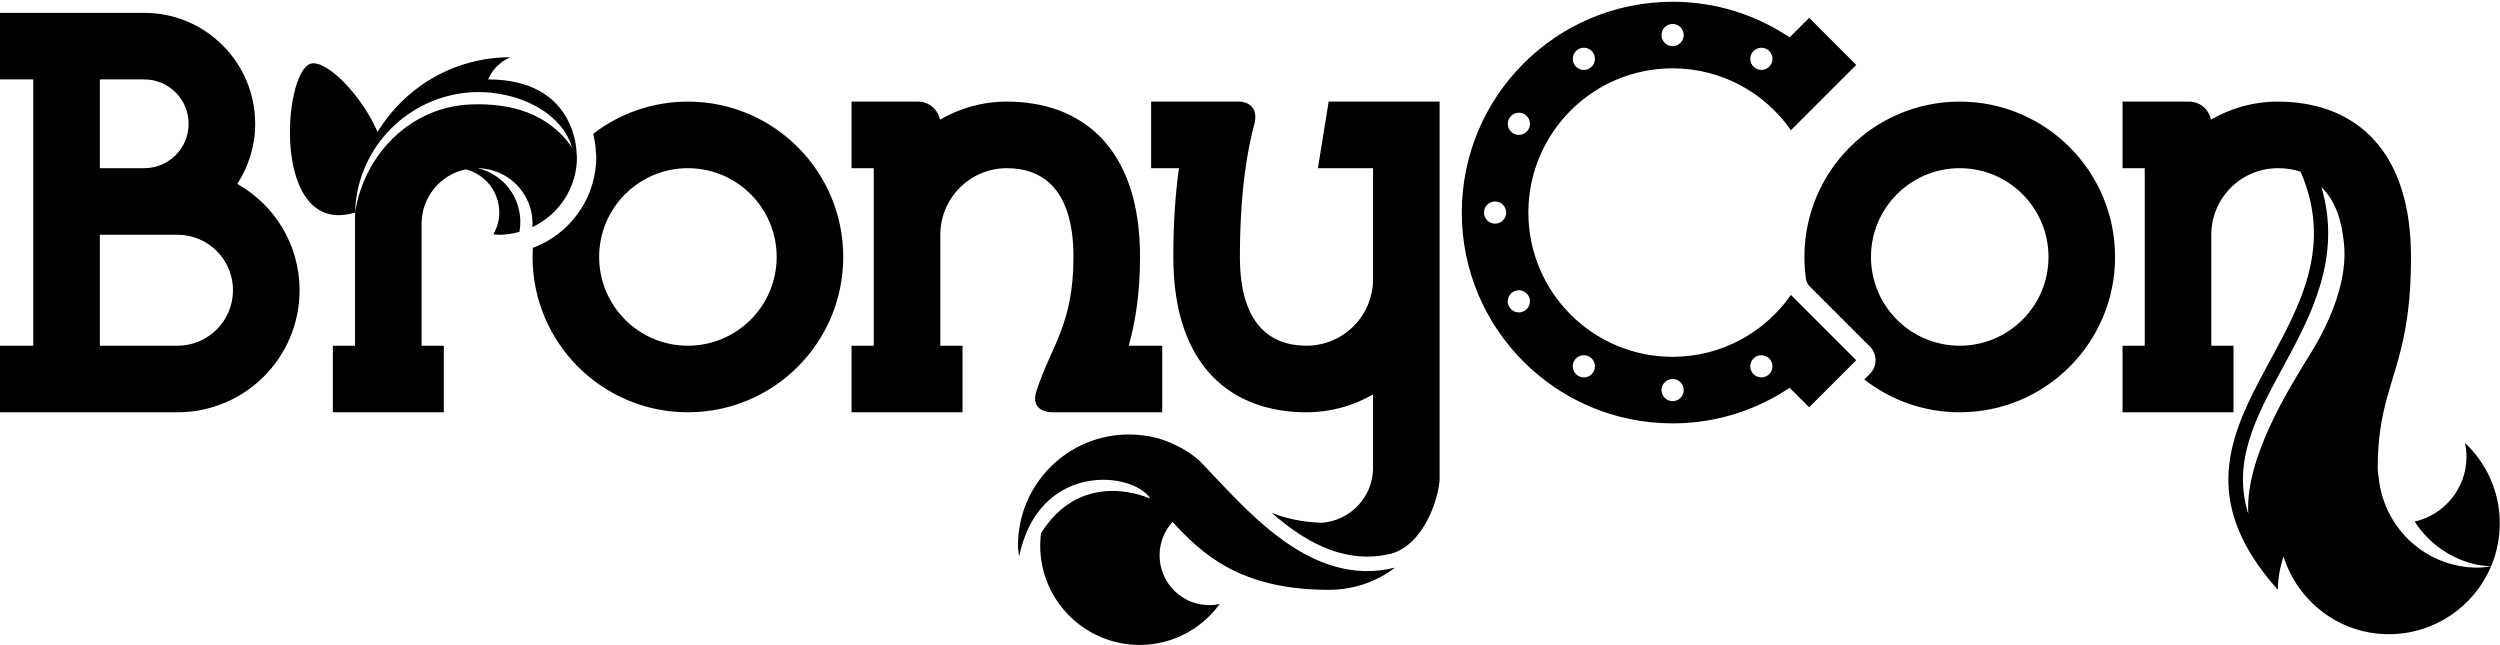 <svg
    width="345px"
    height="89px"
    viewBox="0 0 345 89"
    version="1.1"
    xmlns="http://www.w3.org/2000/svg"
    xmlns:xlink="http://www.w3.org/1999/xlink">
    <g>
      <path
        d="M32.747,25.377 C37.873,28.265 41.341,33.75 41.341,40.053 C41.341,49.355 33.8,56.895 24.498,56.895 L-3.12638804e-13,56.895 L-3.12638804e-13,47.708 L4.593,47.708 L4.593,10.961 L-3.12638804e-13,10.961 L-3.12638804e-13,1.774 L19.905,1.774 C28.361,1.774 35.216,8.629 35.216,17.086 C35.216,20.147 34.295,22.985 32.747,25.377 Z M24.498,47.708 C28.726,47.708 32.154,44.281 32.154,40.053 C32.154,35.825 28.726,32.397 24.498,32.397 L13.78,32.397 L13.78,47.708 L24.498,47.708 Z M13.78,10.961 L13.78,23.21 L19.905,23.21 C23.287,23.21 26.029,20.468 26.029,17.086 C26.029,13.703 23.287,10.961 19.905,10.961 L13.78,10.961 Z M94.931,14.023 C106.77,14.023 116.367,23.62 116.367,35.459 C116.367,47.298 106.77,56.895 94.931,56.895 C83.092,56.895 73.495,47.298 73.495,35.459 C73.495,35.038 73.508,34.619 73.532,34.204 C73.885,34.071 74.235,33.928 74.582,33.764 C79.262,31.561 82.285,26.817 82.285,21.679 C82.285,21.386 82.251,21.143 82.231,20.997 L82.227,20.969 C82.215,20.596 82.155,19.664 81.868,18.464 C85.484,15.68 90.014,14.023 94.931,14.023 Z M94.931,47.708 C101.696,47.708 107.18,42.224 107.18,35.459 C107.18,28.694 101.696,23.21 94.931,23.21 C88.166,23.21 82.682,28.694 82.682,35.459 C82.682,42.224 88.166,47.708 94.931,47.708 Z M155.766,47.708 L160.387,47.708 L160.387,56.895 L145.076,56.895 C145.076,56.895 142.014,56.895 143.058,53.869 C145.076,47.708 148.138,44.767 148.138,35.459 C148.138,26.272 144.025,23.21 138.951,23.21 C133.877,23.21 129.764,27.323 129.764,32.397 L129.764,47.708 L132.827,47.708 L132.827,56.895 L117.515,56.895 L117.515,47.708 L120.578,47.708 L120.578,23.21 L117.515,23.21 L117.515,14.023 L126.702,14.023 C128.199,14.023 129.444,15.099 129.71,16.519 C132.425,14.935 135.581,14.023 138.951,14.023 C149.099,14.023 157.325,20.148 157.325,35.459 C157.325,40.506 156.658,44.548 155.766,47.708 Z M183.354,14.023 L198.666,14.023 L198.666,66.082 C198.666,66.243 198.643,66.403 198.637,66.563 C198.394,69.01 196.471,75.114 192.027,76.394 C190.91,76.671 189.781,76.811 188.669,76.811 C183.724,76.811 179.34,74.126 175.477,70.762 C177.391,71.529 179.639,72.047 182.412,72.147 C186.36,71.842 189.479,68.577 189.479,64.551 L189.479,54.431 C186.776,55.995 183.64,56.895 180.292,56.895 C170.145,56.895 161.918,50.771 161.918,35.459 C161.918,30.413 162.252,26.37 162.698,23.21 L158.856,23.21 L158.856,14.023 L171.105,14.023 C171.105,14.023 173.828,14.053 173.123,17.05 C172.236,20.256 171.105,26.152 171.105,35.459 C171.105,44.646 175.218,47.708 180.292,47.708 C185.366,47.708 189.479,43.596 189.479,38.522 L189.479,23.21 L181.871,23.21 L183.354,14.023 Z M165.473,63.525 C171.588,69.781 180.594,81.29 192.509,78.337 C190.04,80.215 186.934,81.394 183.354,81.394 C171.019,81.394 165.785,76.325 161.811,72.02 L161.81,72.021 C160.699,73.24 160.022,74.862 160.022,76.642 C160.022,80.434 163.095,83.508 166.887,83.508 C167.382,83.508 167.863,83.45 168.328,83.351 C165.829,86.76 161.826,89 157.276,89 C149.692,89 143.545,82.852 143.545,75.269 C143.545,74.641 143.662,73.525 143.656,73.578 C148.954,65.177 157.153,68.121 158.748,68.817 C156.391,65.052 143.36,63.645 140.637,76.8 C140.585,76.289 140.482,75.794 140.482,75.269 C140.482,66.813 147.338,59.958 155.794,59.958 C156.435,59.958 157.066,60.001 157.686,60.078 C158.939,60.223 160.047,60.515 161.062,60.907 C161.083,60.915 161.105,60.922 161.126,60.929 C161.499,61.076 161.86,61.238 162.208,61.411 C162.51,61.553 162.806,61.702 163.097,61.863 C163.11,61.87 163.124,61.878 163.137,61.886 C163.973,62.353 164.743,62.916 165.473,63.525 Z M230.82,49.24 C237.585,49.24 243.552,45.857 247.149,40.699 L256.16,49.71 L249.664,56.206 L246.97,53.512 C242.352,56.612 236.802,58.427 230.82,58.427 C214.753,58.427 201.728,45.402 201.728,29.335 C201.728,13.268 214.753,0.243 230.82,0.243 C236.802,0.243 242.352,2.057 246.97,5.158 L249.664,2.464 L256.16,8.96 L247.149,17.971 C243.552,12.812 237.585,9.43 230.82,9.43 C219.827,9.43 210.915,18.342 210.915,29.335 C210.915,40.328 219.827,49.24 230.82,49.24 Z M243.835,51.877 C244.567,51.454 244.818,50.518 244.395,49.785 C243.972,49.053 243.036,48.802 242.303,49.225 C241.571,49.648 241.32,50.584 241.743,51.316 C242.166,52.049 243.102,52.3 243.835,51.877 Z M230.82,55.364 C231.665,55.364 232.351,54.679 232.351,53.833 C232.351,52.987 231.665,52.302 230.82,52.302 C229.974,52.302 229.289,52.987 229.289,53.833 C229.289,54.679 229.974,55.364 230.82,55.364 Z M219.897,51.316 C220.32,50.584 220.069,49.648 219.336,49.225 C218.604,48.802 217.668,49.053 217.245,49.785 C216.822,50.518 217.073,51.454 217.805,51.877 C218.537,52.3 219.474,52.049 219.897,51.316 Z M210.369,42.91 C211.102,42.487 211.353,41.551 210.93,40.818 C210.507,40.086 209.57,39.835 208.838,40.258 C208.106,40.681 207.855,41.617 208.278,42.349 C208.701,43.082 209.637,43.333 210.369,42.91 Z M206.322,30.866 C207.167,30.866 207.853,30.181 207.853,29.335 C207.853,28.489 207.167,27.804 206.322,27.804 C205.476,27.804 204.79,28.489 204.79,29.335 C204.79,30.181 205.476,30.866 206.322,30.866 Z M208.278,16.32 C207.855,17.052 208.106,17.989 208.838,18.412 C209.57,18.834 210.507,18.584 210.93,17.851 C211.353,17.119 211.102,16.182 210.369,15.76 C209.637,15.337 208.701,15.588 208.278,16.32 Z M217.805,6.793 C217.073,7.215 216.822,8.152 217.245,8.884 C217.668,9.617 218.604,9.867 219.336,9.445 C220.069,9.022 220.32,8.085 219.897,7.353 C219.474,6.621 218.537,6.37 217.805,6.793 Z M230.82,3.305 C229.974,3.305 229.289,3.991 229.289,4.837 C229.289,5.682 229.974,6.368 230.82,6.368 C231.665,6.368 232.351,5.682 232.351,4.837 C232.351,3.991 231.665,3.305 230.82,3.305 Z M241.743,7.353 C241.32,8.085 241.571,9.022 242.303,9.445 C243.036,9.867 243.972,9.617 244.395,8.884 C244.818,8.152 244.567,7.215 243.835,6.793 C243.102,6.37 242.166,6.621 241.743,7.353 Z M270.444,14.023 C282.283,14.023 291.88,23.62 291.88,35.459 C291.88,47.298 282.283,56.895 270.444,56.895 C265.477,56.895 260.905,55.205 257.27,52.37 L258.045,51.595 C259.086,50.554 259.086,48.866 258.045,47.825 L249.715,39.494 C249.715,39.494 249.317,39.142 249.216,38.448 C249.08,37.471 249.008,36.473 249.008,35.459 C249.008,23.62 258.606,14.023 270.444,14.023 Z M270.444,47.708 C277.209,47.708 282.693,42.224 282.693,35.459 C282.693,28.694 277.209,23.21 270.444,23.21 C263.679,23.21 258.195,28.694 258.195,35.459 C258.195,42.224 263.679,47.708 270.444,47.708 Z M48.997,29.335 C37.416,32.792 39.004,9.947 42.864,8.795 C44.955,8.171 49.795,12.919 52.105,18.212 C55.865,12.029 62.667,7.899 70.433,7.899 C70.433,7.899 68.282,8.7 67.37,10.961 C79.573,10.961 79.564,21.049 79.564,21.126 C79.573,21.313 79.619,21.49 79.619,21.679 C79.619,25.967 77.084,29.639 73.446,31.353 C73.456,31.188 73.495,31.033 73.495,30.866 C73.495,26.656 70.096,23.239 65.893,23.21 C69.91,24.112 72.39,27.996 71.689,31.995 C70.8,32.244 69.872,32.397 68.901,32.397 C68.623,32.397 68.356,32.36 68.083,32.339 C68.589,31.448 68.901,30.432 68.901,29.335 C68.901,26.466 66.942,24.034 64.28,23.369 C60.799,24.089 58.183,27.172 58.183,30.866 L58.183,47.708 L61.246,47.708 L61.246,56.895 L45.934,56.895 L45.934,47.708 L48.997,47.708 L48.997,29.335 C50.242,21.32 56.637,14.735 64.98,14.414 C67.837,14.304 70.445,14.631 72.742,15.506 C75.166,16.428 77.244,17.96 78.896,20.248 C77.799,18.9 78.021,19.192 79.564,21.126 L79.564,21.126 L79.564,21.126 C79.354,20.831 79.135,20.543 78.907,20.262 C77.286,14.935 70.212,12.093 64.14,12.812 C55.654,13.817 49.218,20.844 48.997,29.335 Z M328.296,66.22 C329.128,73.034 334.869,78.331 341.908,78.331 C342.547,78.331 343.158,78.227 343.774,78.143 C341.455,83.651 336.01,87.518 329.659,87.518 C322.81,87.518 317.08,82.991 315.123,76.79 C314.657,78.248 314.347,79.777 314.347,81.394 L314.347,81.393 C293.737,58.35 327.286,46.318 317.481,23.686 C316.502,23.366 315.45,23.21 314.347,23.21 C309.274,23.21 305.16,27.323 305.16,32.397 L305.16,47.708 L308.223,47.708 L308.223,56.895 L292.911,56.895 L292.911,47.708 L295.974,47.708 L295.974,23.21 L292.911,23.21 L292.911,14.023 L302.098,14.023 C303.596,14.023 304.84,15.099 305.106,16.519 C307.821,14.935 310.977,14.023 314.347,14.023 C324.235,14.023 332.295,19.842 332.701,34.305 C332.713,34.671 332.721,35.052 332.721,35.459 C332.721,47.117 330.203,50.936 328.897,56.972 C328.439,59.084 328.128,61.463 328.128,64.551 C328.128,65.123 328.228,65.666 328.296,66.22 Z M318.924,48.665 C321.996,43.69 323.923,38.27 323.479,33.7 C323.159,30.399 322.352,27.831 320.353,25.801 C323.228,35.533 318.911,43.552 315.039,50.697 C311.339,57.524 308.007,63.683 310.264,70.917 C309.799,63.265 315.853,53.637 318.924,48.665 Z M340.177,61.125 C343.116,63.915 344.97,67.835 344.97,72.207 C344.97,74.315 344.541,76.316 343.774,78.143 C343.154,78.101 342.534,78.079 341.909,77.949 C338.169,77.176 335.14,74.938 333.224,71.973 C337.317,71.047 340.377,67.394 340.377,63.02 C340.377,62.37 340.305,61.737 340.177,61.125 Z"
        id="bronycon-logo-mono"
      />
    </g>
  </svg>